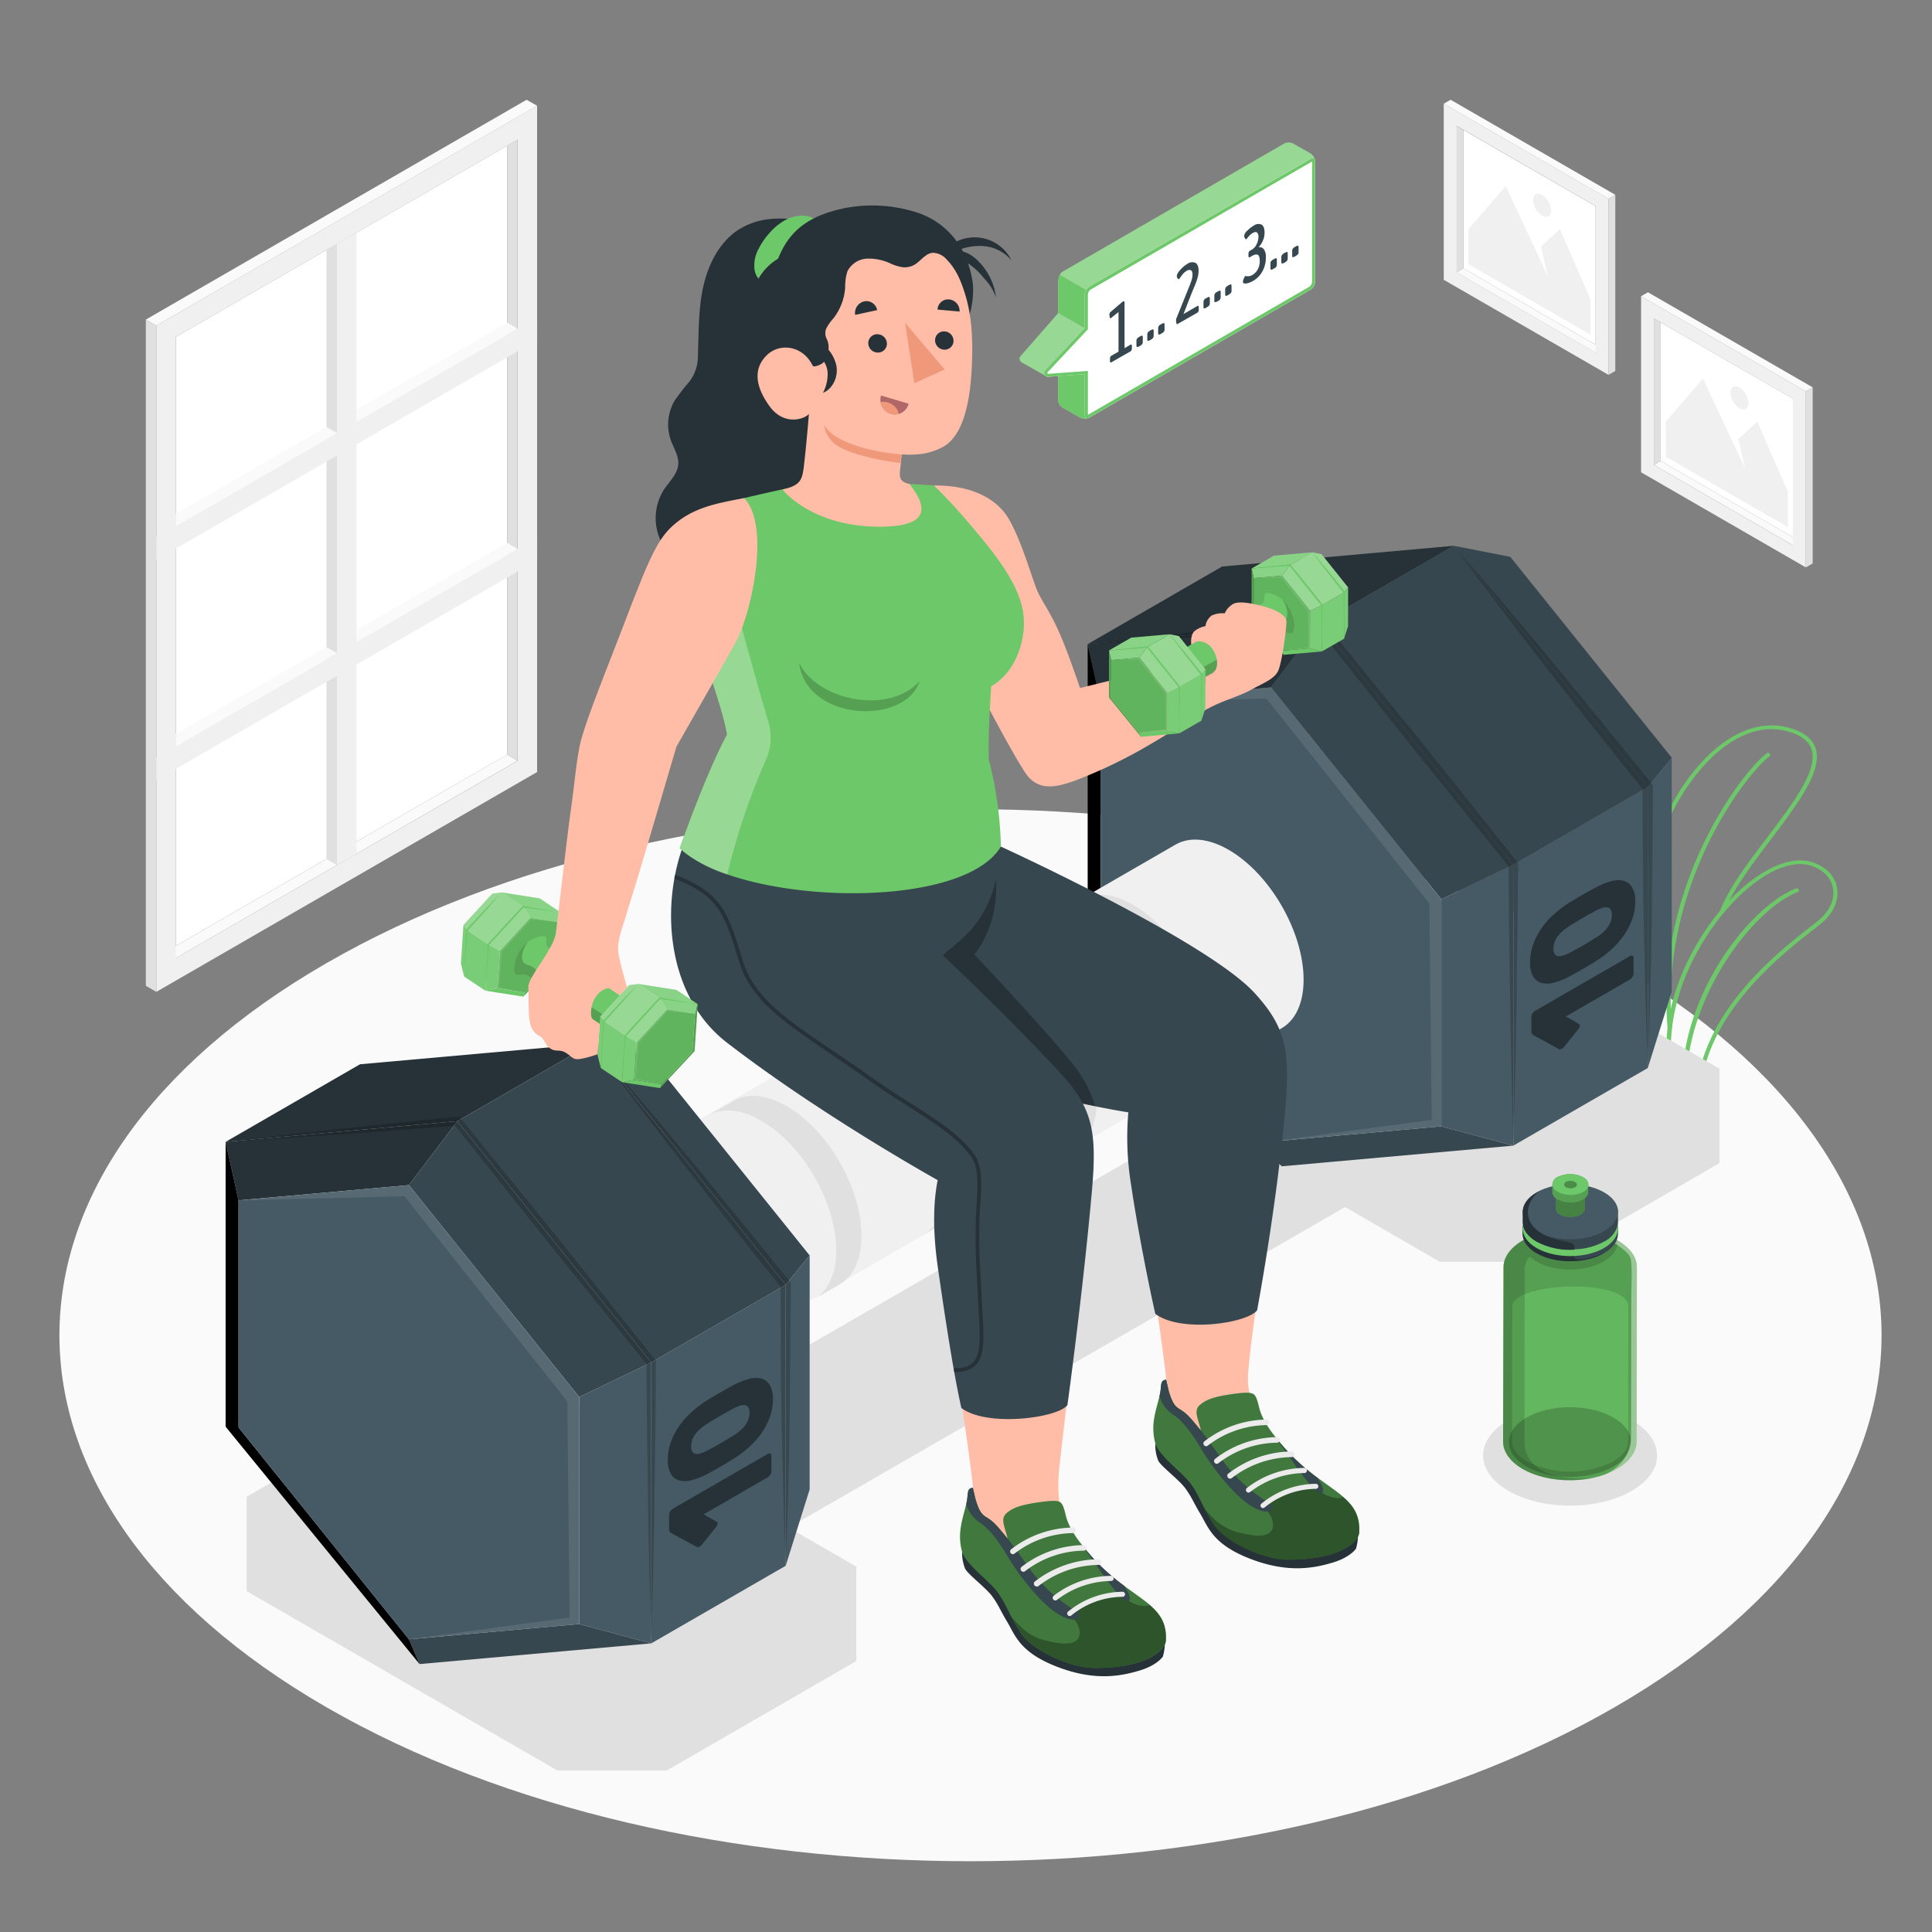 <svg xmlns="http://www.w3.org/2000/svg" viewBox="0 0 500 500"><rect x="0" y="0" width="500" height="500" fill="#808080" stroke="none"/><g id="freepik--Floor--inject-17"><path id="freepik--floor--inject-17" d="M84.44,249.29c-92.08,53.16-92.08,139.35,0,192.52s241.37,53.16,333.45,0,92.07-139.36,0-192.52S176.51,196.13,84.44,249.29Z" style="fill:#fafafa"></path></g><g id="freepik--Window--inject-17"><g id="freepik--window--inject-17"><g id="freepik--window--inject-17"><g id="freepik--Frame--inject-17"><polygon points="42.83 246.34 45.51 247.94 133.95 196.88 131.27 195.28 42.83 246.34" style="fill:#fafafa"></polygon><polygon points="131.27 195.28 45.51 244.78 45.51 87.19 131.27 37.7 131.27 195.28" style="fill:#fff"></polygon><path d="M139,27.37,40.46,84.27V256.69L139,199.8ZM134,196.88,45.51,247.94V87.19L134,36.13Z" style="fill:#f0f0f0"></path><polygon points="133.95 196.88 131.27 195.28 131.27 37.7 133.95 36.13 133.95 196.88" style="fill:#e0e0e0"></polygon><polygon points="45.51 190.01 45.51 193.16 133.95 142.1 131.27 140.5 45.51 190.01" style="fill:#fafafa"></polygon><polygon points="45.51 133 45.51 136.15 133.95 85.09 131.27 83.49 45.51 133" style="fill:#fafafa"></polygon><polygon points="139.01 27.37 136.28 25.82 37.74 82.71 40.46 84.27 139.01 27.37" style="fill:#fafafa"></polygon><polygon points="37.74 82.71 40.46 84.27 40.46 256.69 37.74 255.13 37.74 82.71" style="fill:#e0e0e0"></polygon><polygon points="84.49 64.69 87.21 63.11 87.21 223.87 84.49 222.31 84.49 64.69" style="fill:#e0e0e0"></polygon></g><polygon points="92.27 60.21 87.21 63.11 87.21 223.87 92.27 220.94 92.27 60.21" style="fill:#f0f0f0"></polygon><polygon points="139.01 82.17 139.01 88 40.46 144.9 40.46 139.06 139.01 82.17" style="fill:#f0f0f0"></polygon><polygon points="139.01 139.17 139.01 145 40.46 201.9 40.46 196.07 139.01 139.17" style="fill:#f0f0f0"></polygon><polygon points="87.21 112.07 84.49 110.5 45.51 133 45.51 136.15 87.21 112.07" style="fill:#fafafa"></polygon><polygon points="87.21 169.05 84.49 167.48 45.51 189.98 45.51 193.13 87.21 169.05" style="fill:#fafafa"></polygon></g></g></g><g id="freepik--Pictures--inject-17"><g id="freepik--Picture--inject-17"><g id="freepik--frame--inject-17"><polygon points="414.7 90.24 412.95 91.28 376.95 70.5 378.7 69.45 414.7 90.24" style="fill:#fafafa"></polygon><polygon points="378.7 69.45 412.95 89.22 412.95 53.36 378.7 33.6 378.7 69.45" style="fill:#fff"></polygon><path d="M373.64,72.41,416.26,97V51.44l-42.62-24.6ZM377,32.57l36,20.79V91.28L377,70.5Z" style="fill:#f0f0f0"></path><polygon points="376.95 70.5 378.7 69.45 378.7 33.6 376.95 32.57 376.95 70.5" style="fill:#e0e0e0"></polygon><polygon points="373.64 26.84 375.42 25.82 418.04 50.42 416.26 51.45 373.64 26.84" style="fill:#fafafa"></polygon><polygon points="418.04 50.42 416.26 51.45 416.26 97.02 418.04 96 418.04 50.42" style="fill:#e0e0e0"></polygon></g><g id="freepik--Land--inject-17"><polygon points="380.04 68.38 411.61 86.61 411.61 77.49 403.72 59.27 398.8 63.82 400.57 71.46 389.67 48.15 380.04 59.27 380.04 68.38" style="fill:#f0f0f0"></polygon><path d="M399.1,50.46a5.17,5.17,0,0,1,2.33,4c0,1.49-1,2.09-2.33,1.35a5.18,5.18,0,0,1-2.34-4C396.76,50.32,397.81,49.72,399.1,50.46Z" style="fill:#f0f0f0"></path></g></g><g id="freepik--picture--inject-17"><g id="freepik--frame--inject-17"><polygon points="465.78 140.06 464.03 141.11 428.02 120.32 429.78 119.28 465.78 140.06" style="fill:#fafafa"></polygon><polygon points="429.78 119.28 464.03 139.05 464.02 103.18 429.78 83.43 429.78 119.28" style="fill:#fff"></polygon><path d="M424.71,122.23l42.63,24.61V101.27L424.71,76.66ZM428,82.4l36,20.78v37.93l-36-20.79Z" style="fill:#f0f0f0"></path><polygon points="428.02 120.32 429.78 119.28 429.78 83.43 428.02 82.4 428.02 120.32" style="fill:#e0e0e0"></polygon><polygon points="424.71 76.66 426.49 75.64 469.12 100.25 467.34 101.27 424.71 76.66" style="fill:#fafafa"></polygon><polygon points="469.12 100.25 467.34 101.27 467.34 146.84 469.12 145.82 469.12 100.25" style="fill:#e0e0e0"></polygon></g><g id="freepik--land--inject-17"><polygon points="431.12 118.21 462.69 136.43 462.69 127.32 454.79 109.09 449.88 113.65 451.65 121.29 440.74 97.97 431.12 109.09 431.12 118.21" style="fill:#f0f0f0"></polygon><path d="M450.17,100.29a5.16,5.16,0,0,1,2.34,4c0,1.49-1.05,2.1-2.34,1.35a5.14,5.14,0,0,1-2.33-4C447.84,100.15,448.88,99.54,450.17,100.29Z" style="fill:#f0f0f0"></path></g></g></g><g id="freepik--Plant--inject-17"><g id="freepik--Plants--inject-17"><path d="M439.61,282.71a.55.55,0,0,1-.22,0L433,281.19a.54.54,0,0,1-.38-.32c-.06-.15-5.58-15.39,6.2-36,8.4-14.74,21.56-24.32,29.94-21.8,3.43,1,5.81,3.26,6.54,6.12.8,3.18-.47,6.66-3.42,9.31-.65.59-1.68,1.39-3,2.41-8,6.29-26.83,21-28.86,41.39a.51.51,0,0,1-.23.36A.5.5,0,0,1,439.61,282.71Zm-6-2.42,5.44,1.28c2.37-20.46,21.13-35.16,29.18-41.47,1.28-1,2.3-1.8,2.93-2.37,2.66-2.4,3.82-5.52,3.11-8.35-.65-2.55-2.71-4.46-5.81-5.39-7.89-2.37-20.47,7-28.63,21.31C429.11,264.09,433,278.24,433.61,280.29Z" style="fill:#6CC868"></path><path d="M436,281.85h-.08a.54.54,0,0,1-.56-.5c-.47-23.78,17.4-46.69,29.42-51.41a.56.56,0,0,1,.72.27.49.49,0,0,1-.29.66c-11.88,4.66-29.19,27.91-28.75,50.47A.51.51,0,0,1,436,281.85Z" style="fill:#6CC868"></path><path d="M433.26,281.2a.49.49,0,0,1-.24,0l-4.31-1.2a.52.52,0,0,1-.36-.33c-.08-.23-7.67-23-2.08-53.56,2.85-15.59,12.72-30.8,23.46-36.16,5.16-2.58,10.24-2.9,15.08-1,2.74,1.1,4.46,2.72,5.1,4.81,1.78,5.79-4.75,14.41-11.65,23.54-4.84,6.39-9.83,13-12.11,18.82a.57.57,0,0,1-.71.3.49.49,0,0,1-.33-.64c2.33-6,7.37-12.62,12.25-19.06,6.75-8.92,13.13-17.35,11.5-22.68-.56-1.82-2-3.18-4.48-4.17-4.52-1.81-9.28-1.5-14.13.92-10.47,5.23-20.09,20.14-22.89,35.45-5.24,28.64,1.14,50.27,1.95,52.83l4,1.12a.49.49,0,0,1,.36.63A.52.52,0,0,1,433.26,281.2Z" style="fill:#6CC868"></path><path d="M432.19,266.73h0a.55.55,0,0,1-.6-.47c-3.24-36.79,19-66.25,25.62-71.3a.59.59,0,0,1,.78.06.49.49,0,0,1-.07.72c-6.5,5-28.44,34.05-25.23,70.44A.52.52,0,0,1,432.19,266.73Z" style="fill:#6CC868"></path></g></g><g id="freepik--Shadows--inject-17"><path id="freepik--Shadow--inject-17" d="M292.19,280.07l17.55,10.14-144,83L141.15,359H112.94l-49.1,28.35v24.43l80.45,46.45h28.22l49.1-28.35c0-10.86,0-13.58,0-24.44l-17.51-10.11,144-82.94,24.53,14.16,28.26,0L445,301c0-10.84,0-13.57,0-24.42l-80.46-46.45-28.26,0-44.07,25.55C292.17,266.5,292.18,269.23,292.19,280.07Z" style="fill:#e0e0e0"></path><ellipse id="freepik--shadow--inject-17" cx="406.34" cy="376.67" rx="22.51" ry="12.99" style="fill:#e0e0e0"></ellipse></g><g id="freepik--Bottle--inject-17"><g id="freepik--Water--inject-17"><g id="freepik--Jar--inject-17"><path d="M418.6,321a18.61,18.61,0,0,0-2.33-1.13,4,4,0,0,1-2.55-3.68v-4.49l-14.66,0v4.49a4,4,0,0,1-2.55,3.67,18.75,18.75,0,0,0-2.34,1.13c-3.38,1.94-5.07,4.49-5.07,7L389,373.09c0,2.55,1.68,5.11,5.05,7.06,6.75,3.91,17.68,3.92,24.44,0,3.37-1.95,5.06-4.5,5.07-7.05l.06-45.09C423.66,325.5,422,323,418.6,321Z" style="fill:#6CC868"></path><path d="M418.6,321a18.61,18.61,0,0,0-2.33-1.13,4,4,0,0,1-2.55-3.68v-4.49l-14.66,0v4.49a4,4,0,0,1-2.55,3.67,18.75,18.75,0,0,0-2.34,1.13c-3.38,1.94-5.07,4.49-5.07,7L389,373.09c0,2.55,1.68,5.11,5.05,7.06,6.75,3.91,17.68,3.92,24.44,0,3.37-1.95,5.06-4.5,5.07-7.05l.06-45.09C423.66,325.5,422,323,418.6,321Z" style="opacity:0.2"></path><path d="M421.38,338c-.24-7.06-28.38-6.3-30-.31l-.06,35.45c0,1.8,1.43,3.67,3.93,5.11a24.8,24.8,0,0,0,22.19,0c2.5-1.44,3.93-3.3,3.94-5.1Z" style="fill:#6CC868;opacity:0.6"></path><path d="M395.14,379.59c-6.17-3.54-6.16-9.25,0-12.77s16.18-3.51,22.34,0,6.16,9.26,0,12.77S401.31,383.13,395.14,379.59Z" style="opacity:0.2"></path><path d="M415.13,316.41a19.15,19.15,0,0,0-11.74-1.88v-2.85h-4.32v4.49a4,4,0,0,1-2.56,3.67,18.05,18.05,0,0,0-2.34,1.13l-.08,0c-3.32,1.94-5,4.47-5,7L389,373.09c0,2.55,1.67,5.11,5,7.06,4.85,2.81,11.87,3.59,17.94,2.38-14,.94-17.42-5-17.41-9.33l.06-44.15a4.94,4.94,0,0,1,1.29-3.83,9.18,9.18,0,0,0,1.71,1.24c4.81,2.79,12.62,2.8,17.44,0,2.59-1.49,3.79-3.48,3.6-5.43l-.29-.17A6.9,6.9,0,0,0,415.13,316.41Z" style="opacity:0.15"></path><path d="M418.6,321a18.61,18.61,0,0,0-2.33-1.13,4,4,0,0,1-2.55-3.68v-4.49h-1.6c0,6,0,4.73,0,6s2.11,2,3.49,2.76,6,3.22,6.42,5.39.15,6,.15,10.66-.05,32.06-.06,35.13-1.27,7.42-6.91,10.05a19.09,19.09,0,0,0,3.31-1.47c3.38-2,5.06-4.39,5.07-7.08l.06-45.09C423.66,325.5,422,323,418.6,321Z" style="fill:#fff;opacity:0.4"></path><path d="M418.74,318v1.28c0,1.82-1.21,3.65-3.63,5.05-4.82,2.77-12.62,2.76-17.44,0a8.42,8.42,0,0,1-2.71-2.36,4.67,4.67,0,0,1-.89-2.67v-1.33a3.37,3.37,0,0,1,.1-.83,6.62,6.62,0,0,1,3.51-4.21l.18-.09c4.84-2.68,12.52-2.63,17.27.12a6.59,6.59,0,0,1,3.51,4.21A3.55,3.55,0,0,1,418.74,318Z" style="fill:#37474f"></path><path d="M407.4,325.07v-4.54c0-1.79.45.64-2.7.63-2.73,0-5.15-6.3-6.85-8.35l-.18.09a6.62,6.62,0,0,0-3.51,4.21,3.37,3.37,0,0,0-.1.83v1.33a4.67,4.67,0,0,0,.89,2.67,8.42,8.42,0,0,0,2.71,2.36c4.82,2.79,12.62,2.8,17.44,0C411.71,325.66,407.4,326.78,407.4,325.07Z" style="fill:#263238"></path><path d="M397.67,323c-4.81-2.79-4.8-7.3,0-10.07s12.63-2.77,17.44,0,4.81,7.3,0,10.07S402.49,325.76,397.67,323Z" style="fill:#6CC868"></path><path d="M418.74,313.72v2.55a3.23,3.23,0,0,1-.1.87,6.63,6.63,0,0,1-3.52,4.19,17.14,17.14,0,0,1-7.72,2,18.34,18.34,0,0,1-9.73-2.07A8.46,8.46,0,0,1,395,319a4.66,4.66,0,0,1-.8-1.84,3.39,3.39,0,0,1-.1-.84v-2.61c0-1.83,1.2-3.65,3.61-5,.22-.12.43-.24.66-.35,4.85-2.42,12.19-2.29,16.79.37C417.55,310.06,418.76,311.89,418.74,313.72Z" style="fill:#37474f"></path><path d="M397.68,318.64c-4.81-2.79-4.81-7.29,0-10.07s12.63-2.76,17.44,0,4.8,7.29,0,10.07S402.49,321.43,397.68,318.64Z" style="fill:#455a64"></path><path d="M395,319a8.46,8.46,0,0,0,2.7,2.35,18.34,18.34,0,0,0,9.73,2.07h0c0-.9.54-1.58-2.69-2.21-2.68-.52-6.64-1.64-8.49-4.57-1.69-2.7-.71-6.25,2.13-8.31-.23.11-.44.23-.66.35-2.41,1.38-3.61,3.2-3.61,5v2.61a3.39,3.39,0,0,0,.1.84A4.66,4.66,0,0,0,395,319Z" style="fill:#263238"></path></g><path d="M402.67,307.17l0,5.61a1.09,1.09,0,0,0,0,.26,2,2,0,0,0,1.07,1.29,5.21,5.21,0,0,0,2.34.63,5.5,5.5,0,0,0,3-.61,2.58,2.58,0,0,0,.83-.71,1.27,1.27,0,0,0,.24-.55.77.77,0,0,0,0-.26l0-5.63a1.87,1.87,0,0,0-1.09-1.54l-.2-.11a5.93,5.93,0,0,0-5.12.08A1.86,1.86,0,0,0,402.67,307.17Z" style="fill:#6CC868"></path><path d="M402.67,307.17l0,5.61a1.09,1.09,0,0,0,0,.26,2,2,0,0,0,1.07,1.29,5.21,5.21,0,0,0,2.34.63,5.5,5.5,0,0,0,3-.61,2.58,2.58,0,0,0,.83-.71,1.27,1.27,0,0,0,.24-.55.77.77,0,0,0,0-.26l0-5.63a1.87,1.87,0,0,0-1.09-1.54l-.2-.11a5.93,5.93,0,0,0-5.12.08A1.86,1.86,0,0,0,402.67,307.17Z" style="opacity:0.35"></path><path d="M402.67,307.15c0,1.19,1.67,2.17,3.75,2.18s3.76-.95,3.77-2.14-1.67-2.17-3.75-2.18S402.68,306,402.67,307.15Z" style="fill:#6CC868"></path><path d="M405.1,307.16c0,.43.59.77,1.33.78s1.33-.34,1.33-.76-.59-.77-1.33-.78S405.1,306.74,405.1,307.16Z" style="fill:#6CC868;opacity:0.5"></path><path d="M405.1,307.16c0,.43.59.77,1.33.78s1.33-.34,1.33-.76-.59-.77-1.33-.78S405.1,306.74,405.1,307.16Z" style="opacity:0.3"></path><path d="M401.75,306.55l0,1.91a1.84,1.84,0,0,0,0,.33,2.52,2.52,0,0,0,1.33,1.6,6.61,6.61,0,0,0,2.93.8,7,7,0,0,0,3.7-.77,3.26,3.26,0,0,0,1-.88,1.82,1.82,0,0,0,.31-.7,1.12,1.12,0,0,0,0-.32l0-1.93a2.34,2.34,0,0,0-1.36-1.92l-.25-.13a7.39,7.39,0,0,0-6.38.1A2.32,2.32,0,0,0,401.75,306.55Z" style="fill:#6CC868"></path><path d="M401.75,306.55l0,1.91a1.84,1.84,0,0,0,0,.33,2.52,2.52,0,0,0,1.33,1.6,6.61,6.61,0,0,0,2.93.8,7,7,0,0,0,3.7-.77,3.26,3.26,0,0,0,1-.88,1.82,1.82,0,0,0,.31-.7,1.12,1.12,0,0,0,0-.32l0-1.93a2.34,2.34,0,0,0-1.36-1.92l-.25-.13a7.39,7.39,0,0,0-6.38.1A2.32,2.32,0,0,0,401.75,306.55Z" style="opacity:0.2"></path><path d="M401.75,306.53c0,1.49,2.08,2.7,4.67,2.72s4.69-1.18,4.7-2.67-2.09-2.7-4.67-2.72S401.76,305,401.75,306.53Z" style="fill:#6CC868"></path><path d="M404.77,306.55c0,.52.74,1,1.66,1s1.66-.42,1.67-.95-.74-1-1.66-1S404.77,306,404.77,306.55Z" style="fill:#6CC868;opacity:0.5"></path><path d="M404.77,306.55c0,.52.74,1,1.66,1s1.66-.42,1.67-.95-.74-1-1.66-1S404.77,306,404.77,306.55Z" style="opacity:0.3"></path></g></g><g id="freepik--Character--inject-17"><g id="freepik--Dumbbell--inject-17"><polygon points="331.69 301.84 328.93 295.44 373.01 291.5 391.65 296.49 331.69 301.84" style="fill:#37474f"></polygon><polygon points="373.01 232.73 373.01 291.5 391.65 296.49 391.65 223.78 373.01 232.73" style="fill:#455a64"></polygon><polygon points="328.93 177.9 341.46 161.34 391.65 223.78 373.01 232.73 328.93 177.9" style="fill:#37474f"></polygon><polygon points="284.85 181.83 281.49 166.7 341.46 161.34 328.93 177.9 284.85 181.83" style="fill:#263238"></polygon><polygon points="281.49 166.7 281.49 240.42 331.69 301.84 328.93 295.44 284.85 240.6 284.85 181.83 281.49 166.7"></polygon><polygon points="284.85 240.6 284.85 181.83 328.93 177.9 373.01 232.73 373.01 291.5 328.93 295.44 284.85 240.6" style="fill:#455a64"></polygon><polygon points="391.65 296.49 426.45 276.4 426.44 203.69 391.65 223.78 391.65 296.49" style="fill:#455a64"></polygon><polygon points="341.46 161.34 391.65 223.78 426.44 203.69 376.25 141.25 341.46 161.34" style="fill:#37474f"></polygon><polygon points="281.49 166.7 316.29 146.61 376.25 141.25 341.46 161.34 281.49 166.7" style="fill:#263238"></polygon><path d="M391.65,296.49c.27-12.12.72-24.24.82-36.36s.39-24.23.4-36.35v-.43l-.27-.34-25-31.29-25.24-31.1-.4-.49-.6.06c-20,2-39.93,4.14-59.87,6.51,19.84-1.19,39.65-2.63,59.45-4.17l24.57,30.87,24.93,30.81c0,12,.24,23.95.4,35.92S391.39,284.37,391.65,296.49Z" style="opacity:0.2"></path><polygon points="376.25 141.25 390.86 144.11 432.64 196.09 426.44 203.69 376.25 141.25" style="fill:#37474f"></polygon><polygon points="432.65 256.63 426.45 276.4 426.44 203.69 432.64 196.09 432.65 256.63" style="fill:#455a64"></polygon><g style="opacity:0.2"><path d="M426.45,276.4c.46-12.12.84-24.24,1-36.35s.21-24.24.33-36.36v-.47l-.3-.38q-12.56-15.6-25.3-31.05t-25.95-30.54q11.92,16.13,24.24,31.91t24.9,31.37l-.3-.84c.13,12.12.07,24.24.34,36.36S426,264.28,426.45,276.4Z"></path></g><polygon points="284.85 181.83 327.76 180.79 369.94 233.87 370.52 289.81 328.93 295.44 373.01 291.5 373.01 232.73 328.93 177.9 284.85 181.83" style="fill:#fff;opacity:0.1"></polygon><path d="M404.82,270.9a1.9,1.9,0,0,1-.76.59.73.73,0,0,1-.67,0l-6.24-3.43-.52-.33a.76.76,0,0,1-.31-.69v-4a1.37,1.37,0,0,1,.31-.79,2.18,2.18,0,0,1,.71-.68l24.41-14.09a.9.9,0,0,1,.71-.15.41.41,0,0,1,.3.45v4.28a1.38,1.38,0,0,1-.3.8,2.25,2.25,0,0,1-.71.67l-16.51,9.53,3.4,1.93a.48.48,0,0,1,.2.54,1.59,1.59,0,0,1-.39.81Z" style="fill:#263238"></path><path d="M396,249a13.5,13.5,0,0,1,.82-4.69,18.34,18.34,0,0,1,2.23-4.22,21.46,21.46,0,0,1,3.27-3.62,30,30,0,0,1,3.91-2.93c1.08-.66,2.22-1.35,3.4-2s2.3-1.31,3.33-1.86a19.14,19.14,0,0,1,3.91-1.59,6.46,6.46,0,0,1,3.26-.15,3.66,3.66,0,0,1,2.23,1.64,7,7,0,0,1,.84,3.74,13.57,13.57,0,0,1-.84,4.7,18,18,0,0,1-2.23,4.22,21,21,0,0,1-3.26,3.61,29.09,29.09,0,0,1-3.91,2.93c-1,.64-2.14,1.31-3.33,2s-2.32,1.32-3.4,1.9a18.53,18.53,0,0,1-3.91,1.58,6.51,6.51,0,0,1-3.27.16,3.73,3.73,0,0,1-2.23-1.64A7,7,0,0,1,396,249Zm16.77-13.18c-2.15,1.15-4.26,2.37-6.35,3.67a19.91,19.91,0,0,0-1.74,1.25,8.89,8.89,0,0,0-1.38,1.36,6,6,0,0,0-.92,1.59,4.75,4.75,0,0,0-.34,1.82,2.44,2.44,0,0,0,.34,1.45,1.25,1.25,0,0,0,.92.51,3.65,3.65,0,0,0,1.38-.21,11,11,0,0,0,1.74-.77c2.09-1.1,4.2-2.32,6.35-3.67a17,17,0,0,0,1.73-1.21,8.24,8.24,0,0,0,1.38-1.39,6.3,6.3,0,0,0,.93-1.6,4.77,4.77,0,0,0,.34-1.83,2.43,2.43,0,0,0-.34-1.44,1.32,1.32,0,0,0-.93-.53,3.34,3.34,0,0,0-1.38.21A11,11,0,0,0,412.72,235.81Z" style="fill:#263238"></path><path d="M166.93,361.23c-3.52,2-8.37,1.73-13.73-1.36-10.71-6.19-19.4-21.24-19.4-33.61,0-6.19,2.17-10.54,5.68-12.57l164.77-95.12c3.51-2,8.36-1.74,13.72,1.36,10.72,6.19,19.4,21.23,19.4,33.61,0,6.19-2.17,10.53-5.68,12.56Z" style="fill:#f0f0f0"></path><path d="M133.8,326.26c0-6.19,2.17-10.54,5.68-12.57s8.37-1.73,13.72,1.36c10.72,6.19,19.41,21.24,19.41,33.62,0,6.18-2.17,10.53-5.68,12.56s-8.37,1.73-13.73-1.36C142.49,353.68,133.8,338.63,133.8,326.26Z" style="fill:#fafafa"></path><path d="M210.75,336.17l6.54-3.77c3.47-2,5.69-6.38,5.67-12.54,0-12.38-8.67-27.44-19.4-33.6-5.32-3.1-10.22-3.37-13.69-1.36l-6.55,3.78c3.48-2,8.37-1.75,13.7,1.36,10.73,6.16,19.42,21.22,19.39,33.59C216.44,329.8,214.22,334.17,210.75,336.17Z" style="fill:#e0e0e0"></path><path d="M300.41,284.09l6.54-3.78c3.48-2,5.7-6.38,5.67-12.54,0-12.37-8.66-27.44-19.39-33.6-5.33-3.1-10.22-3.37-13.7-1.36L273,236.59c3.47-2,8.37-1.74,13.69,1.36,10.73,6.16,19.43,21.22,19.4,33.59C306.11,277.71,303.89,282.08,300.41,284.09Z" style="fill:#e0e0e0"></path><path d="M238.87,319.62l39.4-22.75c3.48-2,5.7-6.38,5.67-12.54,0-12.38-8.67-27.44-19.4-33.6-5.32-3.1-10.21-3.37-13.69-1.36l-39.4,22.75c3.48-2,8.37-1.74,13.69,1.36,10.73,6.16,19.43,21.22,19.4,33.59C244.57,313.24,242.35,317.61,238.87,319.62Z" style="fill:#e0e0e0"></path><polygon points="108.58 430.66 105.82 424.25 149.9 420.31 168.55 425.3 108.58 430.66" style="fill:#37474f"></polygon><polygon points="149.9 361.55 149.9 420.31 168.55 425.3 168.54 352.59 149.9 361.55" style="fill:#455a64"></polygon><polygon points="105.82 306.71 118.36 290.16 168.54 352.59 149.9 361.55 105.82 306.71" style="fill:#37474f"></polygon><polygon points="61.74 310.65 58.39 295.51 118.36 290.16 105.82 306.71 61.74 310.65" style="fill:#263238"></polygon><polygon points="58.39 295.51 58.39 369.23 108.58 430.66 105.82 424.25 61.74 369.42 61.74 310.65 58.39 295.51"></polygon><polygon points="61.74 369.42 61.74 310.65 105.82 306.71 149.9 361.55 149.9 420.31 105.82 424.25 61.74 369.42" style="fill:#455a64"></polygon><polygon points="168.55 425.3 203.34 405.22 203.34 332.51 168.54 352.59 168.55 425.3" style="fill:#455a64"></polygon><polygon points="118.36 290.16 168.54 352.59 203.34 332.51 153.15 270.07 118.36 290.16" style="fill:#37474f"></polygon><polygon points="58.39 295.51 93.18 275.43 153.15 270.07 118.36 290.16 58.39 295.51" style="fill:#263238"></polygon><path d="M168.55,425.3c.26-12.11.71-24.23.81-36.35s.4-24.24.4-36.36v-.42l-.27-.34-25-31.3-25.25-31.09-.39-.49-.61.06c-20,2-39.93,4.14-59.86,6.5,19.83-1.19,39.64-2.63,59.44-4.16l24.57,30.87L167.33,353c0,12,.24,24,.4,35.92C167.83,401.07,168.29,413.19,168.55,425.3Z" style="opacity:0.2"></path><polygon points="153.15 270.07 167.75 272.93 209.54 324.91 203.34 332.51 153.15 270.07" style="fill:#37474f"></polygon><polygon points="209.54 385.45 203.34 405.22 203.34 332.51 209.54 324.91 209.54 385.45" style="fill:#455a64"></polygon><g style="opacity:0.2"><path d="M203.34,405.22c.47-12.12.84-24.24,1-36.36s.21-24.24.33-36.35V332l-.3-.38q-12.55-15.6-25.3-31.06t-25.94-30.53q11.91,16.13,24.24,31.9t24.89,31.38l-.29-.84c.12,12.12.06,24.23.33,36.35S202.87,393.1,203.34,405.22Z"></path></g><polygon points="61.74 310.65 104.66 309.61 146.83 362.68 147.41 418.63 105.82 424.25 149.9 420.31 149.9 361.55 105.82 306.71 61.74 310.65" style="fill:#fff;opacity:0.1"></polygon><path d="M181.7,399.72a1.81,1.81,0,0,1-.75.59.75.75,0,0,1-.68,0L174,396.91c-.15-.08-.32-.2-.52-.33a.79.79,0,0,1-.31-.69v-4a1.45,1.45,0,0,1,.31-.79,2.21,2.21,0,0,1,.72-.68l24.4-14.09a.92.92,0,0,1,.72-.15.42.42,0,0,1,.3.45v4.29a1.42,1.42,0,0,1-.3.79,2.28,2.28,0,0,1-.72.67l-16.51,9.53,3.4,1.93a.49.49,0,0,1,.21.54,1.78,1.78,0,0,1-.4.82Z" style="fill:#263238"></path><path d="M172.83,377.81a13.28,13.28,0,0,1,.83-4.69,18.12,18.12,0,0,1,2.22-4.22,21.52,21.52,0,0,1,3.28-3.62,30.1,30.1,0,0,1,3.9-2.93c1.09-.66,2.23-1.35,3.4-2s2.3-1.31,3.33-1.86a19.14,19.14,0,0,1,3.91-1.59,6.5,6.5,0,0,1,3.27-.15,3.62,3.62,0,0,1,2.22,1.65,6.82,6.82,0,0,1,.84,3.73,13.4,13.4,0,0,1-.84,4.71A18.05,18.05,0,0,1,197,371a21.46,21.46,0,0,1-3.27,3.62,29.88,29.88,0,0,1-3.91,2.92c-1,.65-2.14,1.31-3.33,2s-2.31,1.32-3.4,1.9a18.67,18.67,0,0,1-3.9,1.58,6.55,6.55,0,0,1-3.28.16,3.64,3.64,0,0,1-2.22-1.64A6.9,6.9,0,0,1,172.83,377.81Zm16.77-13.18c-2.14,1.15-4.25,2.37-6.35,3.67a19.91,19.91,0,0,0-1.74,1.25,8.94,8.94,0,0,0-1.38,1.37,6.4,6.4,0,0,0-.92,1.58,4.75,4.75,0,0,0-.34,1.82,2.44,2.44,0,0,0,.34,1.45,1.29,1.29,0,0,0,.92.51,3.27,3.27,0,0,0,1.38-.21,10.12,10.12,0,0,0,1.74-.77c2.1-1.1,4.21-2.32,6.35-3.67a16.66,16.66,0,0,0,1.74-1.21,9.06,9.06,0,0,0,1.38-1.39,6.7,6.7,0,0,0,.92-1.59,4.86,4.86,0,0,0,.34-1.84,2.43,2.43,0,0,0-.34-1.44,1.28,1.28,0,0,0-.92-.52,3.12,3.12,0,0,0-1.38.2A11.64,11.64,0,0,0,189.6,364.63Z" style="fill:#263238"></path></g><g id="freepik--character--inject-17"><g id="freepik--character--inject-17"><g id="freepik--Bottom--inject-17"><path d="M328.46,315.61s-4.75,30.08-5.37,39a16.46,16.46,0,0,0,1.55,9.44,53.81,53.81,0,0,0,3.48,7.43c.42.76-14.6,8.07-16.54,7.48-5.07-1.57-7.11-7.4-9.11-11.73-1.53-3.32-.43-4.95-.51-8.48-.08-3.94-5.21-38.42-5.82-42.32C302.87,309.52,320.61,313.12,328.46,315.61Z" style="fill:#ffbda7"></path><path d="M299,373.62a10.66,10.66,0,0,0,.69,4.23c.46,1.43,5.38,5,7.08,7.34s1.92,3.32,3.85,6.55c2.14,3.58,3.24,7.94,13,11.7s16.48,2.37,21.15,1,6.16-3.64,6.16-3.64,1.77-5.61-1.31-7S299,373.62,299,373.62Z" style="fill:#263238"></path><path d="M324.65,361c.72.76,1.07,2.88,1.37,3.86,1,3.3,3.46,6.39,5.67,9,10.45,12.36,20.68,12.4,20.08,22.79-.31,2.9-5.88,7.09-18.56,7-6.48,0-16.13-4.74-18.91-8.9s-3.89-7.75-6.14-10.8-7.93-6.86-9.15-10.39a14.83,14.83,0,0,1-.29-6.53c.22-1.76,1.32-5.11,1.58-6.86.29-1.9,0-3,1.5-3.13l.63,2.76c1.31,4.57,2.23,4.31,3.88,5.53s3.06,3.23,4.49,4.85c-.73-3.1-1.95-5.08-.31-6.54s3.78-2.16,8-2.79S324,360.36,324.65,361Z" style="fill:#6CC868"></path><path d="M324.65,361c.72.76,1.07,2.88,1.37,3.86,1,3.3,3.46,6.39,5.67,9,10.45,12.36,20.68,12.4,20.08,22.79-.31,2.9-5.88,7.09-18.56,7-6.48,0-16.13-4.74-18.91-8.9s-3.89-7.75-6.14-10.8-7.93-6.86-9.15-10.39a14.83,14.83,0,0,1-.29-6.53c.22-1.76,1.32-5.11,1.58-6.86.29-1.9,0-3,1.5-3.13l.63,2.76c1.31,4.57,2.23,4.31,3.88,5.53s3.06,3.23,4.49,4.85c-.73-3.1-1.95-5.08-.31-6.54s3.78-2.16,8-2.79S324,360.36,324.65,361Z" style="opacity:0.4"></path><path d="M333.21,403.71c-6.48,0-16.13-4.74-18.91-8.9a46.68,46.68,0,0,1-2.49-4.29c.22.25.41.53.6.73.43.46.86.91,1.31,1.34a14.27,14.27,0,0,0,6.15,3.83c2.1.52,7.28,2,9-.07,1-1.15.61-3.07-.36-4.57-.41-.63-1.67-2.14-1.67-2.14a23.6,23.6,0,0,1,6.52-3.7,23.16,23.16,0,0,1,6.83-1.42,9.88,9.88,0,0,0,2.59,2.2,8.26,8.26,0,0,0,3.55,1,5.26,5.26,0,0,0,1.23-.28c2.77,2.39,4.44,4.92,4.19,9.28C351.46,399.58,345.89,403.77,333.21,403.71Z" style="opacity:0.3"></path><path d="M331.69,373.89a53.39,53.39,0,0,0,9.34,8.62c2.29,3.66,1.41,4.59-.35,3.42s-6.89-8.77-11.27-14.87C330.15,372.05,330.93,373,331.69,373.89Z" style="fill:#37474f"></path><path d="M303.67,366.16a8.84,8.84,0,0,1-3.6-4.81c.1-.41.18-.8.23-1.12.29-1.9,0-3,1.5-3.13l.63,2.76c1.31,4.57,2.23,4.31,3.88,5.53s3.06,3.23,4.49,4.85c4.41,5.53,5.31,8.11,9.95,12.74s8.88,6.3,8.6,7.25-2,1.95-6.32-1-9.76-10.19-12-14S306.06,367.62,303.67,366.16Z" style="fill:#37474f"></path><path d="M326.93,390.28a.58.58,0,0,0,.35-.15,21.28,21.28,0,0,1,13.28-4.82.65.65,0,1,0-.05-1.3,22.52,22.52,0,0,0-14.06,5.13.65.65,0,0,0-.08.92A.64.64,0,0,0,326.93,390.28Z" style="fill:#ebebeb"></path><path d="M323.18,386.28a.81.81,0,0,0,.35-.14,23.43,23.43,0,0,1,14.06-4.92.65.65,0,0,0,.64-.69.67.67,0,0,0-.7-.64,24.74,24.74,0,0,0-14.84,5.21.67.67,0,0,0,.49,1.18Z" style="fill:#ebebeb"></path><path d="M318.42,382.67a.67.67,0,0,0,.38-.16,25.83,25.83,0,0,1,15.5-5.41.75.75,0,0,0,.71-.77.74.74,0,0,0-.77-.7,27.32,27.32,0,0,0-16.36,5.74.73.73,0,0,0-.12,1A.75.75,0,0,0,318.42,382.67Z" style="fill:#ebebeb"></path><path d="M314.94,378.83a.7.7,0,0,0,.38-.15,25.27,25.27,0,0,1,15.2-5.31.74.74,0,0,0,.69-.75.72.72,0,0,0-.75-.69,26.75,26.75,0,0,0-16,5.63.74.74,0,0,0-.11,1A.71.71,0,0,0,314.94,378.83Z" style="fill:#ebebeb"></path><path d="M312.2,374.29a.76.76,0,0,0,.37-.16,25.36,25.36,0,0,1,15.2-5.31.72.72,0,1,0-.06-1.44,26.74,26.74,0,0,0-16,5.63.72.72,0,0,0-.11,1A.73.73,0,0,0,312.2,374.29Z" style="fill:#ebebeb"></path><path d="M259.07,219.12,220,221.63c-2.15,18.82.68,38.24,7.46,43.91,18,15.07,64.55,22.34,64.55,22.34a75.7,75.7,0,0,0,.73,18.82c1.22,8.47,3.92,23,6.25,33.31,6.55,5,23.77,2.47,26.35-.91,0,0,5-26.57,7.24-51.62,1.35-15.25.39-21.45-7.9-30.5C312.3,243.46,259.07,219.12,259.07,219.12Z" style="fill:#37474f"></path><path d="M277.34,275c-6.8-8.5-25.18-28-25.18-28s6.52-7.27,5.56-19.75l-24.08,19.48,38.61,37c4.2,1,8,1.84,11.16,2.48A31.62,31.62,0,0,0,277.34,275Z" style="fill:#263238"></path><path d="M278.44,343.55s-4,32.92-4.4,37.35a39.68,39.68,0,0,0,.56,10.73,18.69,18.69,0,0,0,2.23,5.78c.75,1.42,2.54,3.86,1.41,5.4a4.78,4.78,0,0,1-1.66,1.29c-1.32.71-2.77,1.13-4.08,1.83a14.13,14.13,0,0,1-4.93,1.27,14.82,14.82,0,0,1-6-.32c-5.07-1.57-7.12-7.4-9.11-11.73-1.53-3.32-.43-4.95-.51-8.48-.08-3.94-5.22-38.42-5.83-42.32C252.85,337.46,270.59,341.06,278.44,343.55Z" style="fill:#ffbda7"></path><path d="M249,401.56a10.85,10.85,0,0,0,.7,4.23c.46,1.43,5.37,5,7.08,7.34s1.91,3.32,3.85,6.55c2.14,3.58,3.24,7.94,13,11.7s16.48,2.37,21.15,1,6.16-3.64,6.16-3.64,1.77-5.61-1.3-7S249,401.56,249,401.56Z" style="fill:#263238"></path><path d="M274.63,389c.72.76,1.07,2.88,1.37,3.86,1,3.3,3.46,6.39,5.66,9,10.46,12.36,20.69,12.4,20.08,22.79-.3,2.9-5.87,7.09-18.55,7-6.48,0-16.14-4.74-18.91-8.9s-3.89-7.75-6.15-10.8-7.93-6.86-9.15-10.39a14.83,14.83,0,0,1-.28-6.53c.22-1.76,1.31-5.11,1.58-6.86.29-1.9,0-3,1.5-3.13l.63,2.76c1.3,4.57,2.23,4.31,3.88,5.53s3.06,3.23,4.49,4.85c-.74-3.1-1.95-5.08-.31-6.54s3.77-2.16,8-2.79S274,388.3,274.63,389Z" style="fill:#6CC868"></path><path d="M274.63,389c.72.76,1.07,2.88,1.37,3.86,1,3.3,3.46,6.39,5.66,9,10.46,12.36,20.69,12.4,20.08,22.79-.3,2.9-5.87,7.09-18.55,7-6.48,0-16.14-4.74-18.91-8.9s-3.89-7.75-6.15-10.8-7.93-6.86-9.15-10.39a14.83,14.83,0,0,1-.28-6.53c.22-1.76,1.31-5.11,1.58-6.86.29-1.9,0-3,1.5-3.13l.63,2.76c1.3,4.57,2.23,4.31,3.88,5.53s3.06,3.23,4.49,4.85c-.74-3.1-1.95-5.08-.31-6.54s3.77-2.16,8-2.79S274,388.3,274.63,389Z" style="opacity:0.4"></path><path d="M283.19,431.65c-6.48,0-16.14-4.74-18.91-8.9a44.49,44.49,0,0,1-2.49-4.29c.21.25.41.53.6.73.42.46.86.91,1.31,1.34a14.24,14.24,0,0,0,6.14,3.83c2.11.52,7.29,2,9-.07,1-1.15.61-3.07-.36-4.57-.41-.63-1.67-2.14-1.67-2.14a23.6,23.6,0,0,1,6.52-3.7,23.08,23.08,0,0,1,6.82-1.42,10.1,10.1,0,0,0,2.6,2.2,8.22,8.22,0,0,0,3.55,1,5.38,5.38,0,0,0,1.23-.28c2.77,2.39,4.44,4.92,4.18,9.28C301.44,427.52,295.87,431.71,283.19,431.65Z" style="opacity:0.3"></path><path d="M281.66,401.83a53.77,53.77,0,0,0,9.35,8.62c2.29,3.66,1.41,4.59-.35,3.42s-6.89-8.77-11.27-14.87C280.13,400,280.91,400.94,281.66,401.83Z" style="fill:#37474f"></path><path d="M253.65,394.1a8.84,8.84,0,0,1-3.6-4.81c.1-.41.18-.8.23-1.12.29-1.9,0-3,1.5-3.13l.63,2.76c1.3,4.57,2.23,4.31,3.88,5.53s3.06,3.23,4.49,4.85c4.41,5.53,5.3,8.11,9.94,12.74s8.88,6.3,8.6,7.25-2,1.95-6.31-1-9.76-10.19-12-14S256,395.56,253.65,394.1Z" style="fill:#37474f"></path><path d="M276.91,418.22a.58.58,0,0,0,.35-.15,21.26,21.26,0,0,1,13.28-4.82.65.65,0,0,0-.05-1.3,22.55,22.55,0,0,0-14.07,5.13.65.65,0,0,0,.49,1.14Z" style="fill:#ebebeb"></path><path d="M273.16,414.22a.73.73,0,0,0,.34-.14,23.45,23.45,0,0,1,14.06-4.92.64.64,0,0,0,.64-.69.66.66,0,0,0-.69-.64A24.74,24.74,0,0,0,272.67,413a.67.67,0,0,0,.49,1.18Z" style="fill:#ebebeb"></path><path d="M268.4,410.61a.61.61,0,0,0,.37-.16A25.88,25.88,0,0,1,284.28,405a.74.74,0,0,0,.7-.77.73.73,0,0,0-.76-.7,27.37,27.37,0,0,0-16.37,5.74.73.73,0,0,0,.55,1.3Z" style="fill:#ebebeb"></path><path d="M264.92,406.77a.67.67,0,0,0,.37-.15,25.32,25.32,0,0,1,15.21-5.31.73.73,0,0,0,.68-.75.71.71,0,0,0-.74-.69,26.7,26.7,0,0,0-16.05,5.63.72.72,0,0,0-.11,1A.71.71,0,0,0,264.92,406.77Z" style="fill:#ebebeb"></path><path d="M262.18,402.23a.76.76,0,0,0,.37-.16,25.36,25.36,0,0,1,15.2-5.31.72.72,0,1,0-.06-1.44,26.74,26.74,0,0,0-16,5.63.73.73,0,0,0-.12,1A.76.76,0,0,0,262.18,402.23Z" style="fill:#ebebeb"></path><path d="M282.56,308.49c1.35-15.25.39-21.45-7.9-30.5C262.28,264.47,244,247.21,244,247.21c5.51-4.87,13.78-9.53,15-28.09-.14-5.44-13.08-10-13.08-10H180.94a95.38,95.38,0,0,0-4.23,10c-5.89,16.47-3.79,39,11.44,50.73,24.33,18.77,54.52,35.57,54.52,35.57-1.13,5.65-1.3,13,0,22.29,1.23,8.47,3.8,26.4,6.13,36.67,6.54,5,24.86,2.64,27.44-.74C276.28,363.64,280.34,333.54,282.56,308.49Z" style="fill:#37474f"></path><path d="M254.08,336.3c-.1-2.12-.19-3.92-.28-5.52a158.37,158.37,0,0,1-.23-17c0-.53.07-1.19.12-1.95.27-3.83.69-9.62-1.28-12.63-3.39-5.22-10.11-9.48-17.22-14-3.18-2-6.46-4.1-9.66-6.39-3.63-2.6-7-4.85-10.17-7-12.15-8.24-20.17-13.69-23.11-23.11l-.47-1.52c-3.33-10.74-5-16.26-17.06-20.76-.06.31-.13.63-.19,1,11.44,4.32,13,9.37,16.33,20.09l.48,1.53c3,9.74,11.61,15.56,23.48,23.61,3.21,2.18,6.53,4.43,10.15,7,3.22,2.3,6.52,4.4,9.71,6.42,7,4.46,13.65,8.67,16.93,13.71,1.79,2.74,1.37,8.57,1.12,12,0,.77-.1,1.44-.12,2a160,160,0,0,0,.23,17.09c.09,1.6.18,3.4.28,5.52.06,1.17.12,2.29.18,3.37.36,6.27.61,10.8-1.55,12.9-1,1-2.63,1.46-4.94,1.44.06.32.11.64.17,1,2.49,0,4.24-.56,5.44-1.71,2.48-2.4,2.21-7.12,1.84-13.65Q254.17,338.05,254.08,336.3Z" style="fill:#263238"></path></g></g><path d="M190.61,59.79c-4.74,3.36-7.44,9-8.66,14.65S180.84,86,180.62,91.78a11.09,11.09,0,0,1-2.16,6.93,58.28,58.28,0,0,0-3.88,5,12.25,12.25,0,0,0-.93,10.33c.74,2,2,3.91,1.9,6-.15,2.66-2.4,4.63-3.84,6.86a13.85,13.85,0,0,0-1.09,12.19,17.32,17.32,0,0,0,6.27,7.88c3.09,2.2,5.53,4.2,9.35,5.28a32.72,32.72,0,0,0,15.61.52,20.47,20.47,0,0,0,10.2-5c3.58-3.52,5.13-8.66,5.58-13.66,1-10.63-2.41-21.09-5.25-31.37s-5.17-21.25-2.21-31.5c1-3.36,3.12-9.15.51-12.28-2.05-2.47-8.33-2.58-11.2-2.29A18.51,18.51,0,0,0,190.61,59.79Z" style="fill:#263238"></path><path d="M207,55.83a9.57,9.57,0,0,0-3.54,1,14.92,14.92,0,0,0-4.28,3.43,18.73,18.73,0,0,0-2.82,4.07,9,9,0,0,0-1.09,5.46c.79,4.53,5.95,4.91,9.54,3.69a13,13,0,0,0,7.44-6.31A10.76,10.76,0,0,0,213.57,62c-.08-2.86-1.88-5.63-4.8-6.09A8.33,8.33,0,0,0,207,55.83Z" style="fill:#6CC868"></path><g id="freepik--Top--inject-17"><path d="M241.76,125.65c8.54-.12,15.91,2.72,19.39,8.79s6.05,15.78,7.44,18.77,3.33,5.32,5.92,11.36c2.16,5.07,5,13.49,5,13.49l29.92-7.39,4.68,11.69s-9.76,6.4-16.4,10.25A127,127,0,0,1,278.28,202c-4.69,1.68-9,2.76-12.28-1.13s-19.84-36.16-19.84-36.16Z" style="fill:#ffbda7"></path><g id="freepik--dumbbell--inject-17"><polygon points="332.17 169.47 331.72 168.41 339 167.77 342.08 168.6 332.17 169.47" style="fill:#6CC868"></polygon><polygon points="339.03 158.06 339 167.77 342.08 168.6 342.11 156.59 339.03 158.06" style="fill:#6CC868"></polygon><polygon points="339.03 158.06 339 167.77 342.08 168.6 342.11 156.59 339.03 158.06" style="fill:#fff;opacity:0.1"></polygon><polygon points="331.76 148.98 333.84 146.25 342.11 156.59 339.03 158.06 331.76 148.98" style="fill:#6CC868"></polygon><polygon points="331.76 148.98 333.84 146.25 342.11 156.59 339.03 158.06 331.76 148.98" style="fill:#fff;opacity:0.3"></polygon><polygon points="324.48 149.62 323.93 147.12 333.84 146.25 331.76 148.98 324.48 149.62" style="fill:#6CC868"></polygon><polygon points="324.48 149.62 323.93 147.12 333.84 146.25 331.76 148.98 324.48 149.62" style="fill:#fff;opacity:0.2"></polygon><polygon points="323.93 147.12 323.9 159.3 332.17 169.47 331.72 168.41 324.45 159.33 324.48 149.62 323.93 147.12" style="fill:#6CC868"></polygon><polygon points="323.93 147.12 323.9 159.3 332.17 169.47 331.72 168.41 324.45 159.33 324.48 149.62 323.93 147.12" style="opacity:0.2"></polygon><polygon points="324.45 159.33 324.48 149.62 331.76 148.98 339.03 158.06 339 167.77 331.72 168.41 324.45 159.33" style="fill:#6CC868"></polygon><polygon points="324.45 159.33 324.48 149.62 331.76 148.98 339.03 158.06 339 167.77 331.72 168.41 324.45 159.33" style="opacity:0.1"></polygon><polygon points="342.08 168.6 347.84 165.3 347.87 153.28 342.11 156.59 342.08 168.6" style="fill:#6CC868"></polygon><polygon points="342.08 168.6 347.84 165.3 347.87 153.28 342.11 156.59 342.08 168.6" style="fill:#fff;opacity:0.1"></polygon><polygon points="333.84 146.25 342.11 156.59 347.87 153.28 339.59 142.94 333.84 146.25" style="fill:#6CC868"></polygon><polygon points="333.84 146.25 342.11 156.59 347.87 153.28 339.59 142.94 333.84 146.25" style="fill:#fff;opacity:0.3"></polygon><polygon points="323.93 147.12 329.68 143.81 339.59 142.94 333.84 146.25 323.93 147.12" style="fill:#6CC868"></polygon><polygon points="323.93 147.12 329.68 143.81 339.59 142.94 333.84 146.25 323.93 147.12" style="fill:#fff;opacity:0.2"></polygon><path d="M342.08,168.6c.05-2,.13-4,.15-6s.08-4,.08-6v-.07l0-.06-4.12-5.18L334,146.13l-.07-.08h-.1c-3.3.33-6.6.67-9.89,1.06,3.27-.19,6.55-.42,9.82-.67l4.05,5.11,4.11,5.1c0,2,0,4,0,5.94S342.05,166.6,342.08,168.6Z" style="fill:#6CC868"></path><polygon points="339.59 142.94 342.01 143.42 348.89 152.03 347.87 153.28 339.59 142.94" style="fill:#6CC868"></polygon><polygon points="339.59 142.94 342.01 143.42 348.89 152.03 347.87 153.28 339.59 142.94" style="fill:#fff;opacity:0.3"></polygon><polygon points="348.87 162.03 347.84 165.3 347.87 153.28 348.89 152.03 348.87 162.03" style="fill:#6CC868"></polygon><polygon points="348.87 162.03 347.84 165.3 347.87 153.28 348.89 152.03 348.87 162.03" style="fill:#fff;opacity:0.1"></polygon><path d="M347.84,165.3c.08-2,.15-4,.18-6s0-4,.07-6v-.08l0-.06q-2.07-2.58-4.17-5.14c-1.4-1.7-2.83-3.39-4.28-5.05,1.31,1.77,2.65,3.53,4,5.28s2.72,3.47,4.1,5.19l-.05-.14c0,2,0,4,.05,6S347.77,163.29,347.84,165.3Z" style="fill:#6CC868"></path><polygon points="324.48 149.62 331.57 149.46 338.52 158.25 338.59 167.49 331.72 168.41 339 167.77 339.03 158.06 331.76 148.98 324.48 149.62" style="fill:#fff;opacity:0.1"></polygon><path d="M304.93,179.22a2.23,2.23,0,0,1-2.27-.23,7.08,7.08,0,0,1-3.2-5.56,2.27,2.27,0,0,1,1-2.07l27.26-15.66a2.21,2.21,0,0,1,2.26.23,7.08,7.08,0,0,1,3.2,5.56,2.24,2.24,0,0,1-.94,2.07Z" style="fill:#6CC868"></path><path d="M300.41,171.36l26-15c1.25-.71.5-2.33,1.08-2.78s4,.37,5.95,3.3,1.86,6.5,1.14,6.91-1.92-.57-3.16.16l-26.5,15.22a2.23,2.23,0,0,1-2.27-.23,7.08,7.08,0,0,1-3.2-5.56A2.27,2.27,0,0,1,300.41,171.36Z" style="fill:#6CC868"></path><path d="M302.18,177.87c.7-.49,1.54-.87,2.29-1.29l5.84-3.3c5.69-3.21,11.51-6.2,17-9.69l3-2c.81-.53,1.92-.29,2.53-1.24a2.65,2.65,0,0,0,.32-1.49,6.59,6.59,0,0,0-1.34-3.69,8.29,8.29,0,0,1,1.55,1.71c2,2.93,1.86,6.5,1.14,6.91s-1.92-.57-3.16.16l-26.5,15.22a2.23,2.23,0,0,1-2.27-.23,4.92,4.92,0,0,1-.91-.7A2.13,2.13,0,0,1,302.18,177.87Z" style="opacity:0.2"></path><path d="M299.46,173.43a2.27,2.27,0,0,1,1-2.07,2.21,2.21,0,0,1,2.26.23,7.08,7.08,0,0,1,3.2,5.56,2,2,0,0,1-3.21,1.84A7.08,7.08,0,0,1,299.46,173.43Z" style="fill:#6CC868"></path><polygon points="295.26 190.68 294.81 189.62 302.09 188.98 305.17 189.81 295.26 190.68" style="fill:#6CC868"></polygon><polygon points="302.11 179.27 302.09 188.98 305.17 189.81 305.2 177.8 302.11 179.27" style="fill:#6CC868"></polygon><polygon points="302.11 179.27 302.09 188.98 305.17 189.81 305.2 177.8 302.11 179.27" style="fill:#fff;opacity:0.1"></polygon><polygon points="294.85 170.19 296.92 167.46 305.2 177.8 302.11 179.27 294.85 170.19" style="fill:#6CC868"></polygon><polygon points="294.85 170.19 296.92 167.46 305.2 177.8 302.11 179.27 294.85 170.19" style="fill:#fff;opacity:0.3"></polygon><polygon points="287.56 170.83 287.01 168.33 296.92 167.46 294.85 170.19 287.56 170.83" style="fill:#6CC868"></polygon><polygon points="287.56 170.83 287.01 168.33 296.92 167.46 294.85 170.19 287.56 170.83" style="fill:#fff;opacity:0.2"></polygon><polygon points="287.01 168.33 286.99 180.51 295.26 190.68 294.81 189.62 287.54 180.54 287.56 170.83 287.01 168.33" style="fill:#6CC868"></polygon><polygon points="287.01 168.33 286.99 180.51 295.26 190.68 294.81 189.62 287.54 180.54 287.56 170.83 287.01 168.33" style="opacity:0.2"></polygon><polygon points="287.54 180.54 287.56 170.83 294.85 170.19 302.11 179.27 302.09 188.98 294.81 189.62 287.54 180.54" style="fill:#6CC868"></polygon><polygon points="287.54 180.54 287.56 170.83 294.85 170.19 302.11 179.27 302.09 188.98 294.81 189.62 287.54 180.54" style="opacity:0.1"></polygon><polygon points="305.17 189.81 310.93 186.5 310.95 174.49 305.2 177.8 305.17 189.81" style="fill:#6CC868"></polygon><polygon points="305.17 189.81 310.93 186.5 310.95 174.49 305.2 177.8 305.17 189.81" style="fill:#fff;opacity:0.1"></polygon><polygon points="296.92 167.46 305.2 177.8 310.95 174.49 302.68 164.15 296.92 167.46" style="fill:#6CC868"></polygon><polygon points="296.92 167.46 305.2 177.8 310.95 174.49 302.68 164.15 296.92 167.46" style="fill:#fff;opacity:0.3"></polygon><polygon points="287.01 168.33 292.77 165.02 302.68 164.15 296.92 167.46 287.01 168.33" style="fill:#6CC868"></polygon><polygon points="287.01 168.33 292.77 165.02 302.68 164.15 296.92 167.46 287.01 168.33" style="fill:#fff;opacity:0.2"></polygon><path d="M305.17,189.81c.05-2,.13-4,.15-6s.07-4,.08-6v-.07l0-.06-4.12-5.18-4.16-5.15-.06-.08h-.1c-3.3.33-6.6.67-9.9,1.06,3.28-.19,6.55-.43,9.83-.67l4.05,5.11,4.11,5.1c0,2,0,4,.05,5.93S305.13,187.81,305.17,189.81Z" style="fill:#6CC868"></path><polygon points="302.68 164.15 305.09 164.63 311.98 173.24 310.95 174.49 302.68 164.15" style="fill:#6CC868"></polygon><polygon points="302.68 164.15 305.09 164.63 311.98 173.24 310.95 174.49 302.68 164.15" style="fill:#fff;opacity:0.3"></polygon><polygon points="311.96 183.24 310.93 186.5 310.95 174.49 311.98 173.24 311.96 183.24" style="fill:#6CC868"></polygon><polygon points="311.96 183.24 310.93 186.5 310.95 174.49 311.98 173.24 311.96 183.24" style="fill:#fff;opacity:0.1"></polygon><path d="M310.93,186.5c.08-2,.15-4,.18-6s0-4,.07-6v-.08l-.05-.06q-2.07-2.58-4.17-5.14c-1.41-1.7-2.83-3.39-4.28-5.06q2,2.67,4,5.28c1.35,1.74,2.72,3.48,4.1,5.2l0-.14c0,2,0,4,0,6S310.85,184.5,310.93,186.5Z" style="fill:#6CC868"></path><polygon points="287.56 170.83 294.65 170.67 301.6 179.46 301.68 188.7 294.81 189.62 302.09 188.98 302.11 179.27 294.85 170.19 287.56 170.83" style="fill:#fff;opacity:0.1"></polygon></g><path d="M313.5,167.59c1.56,1.8,2.28,5.47.21,6.64l-1.73.94,0,8,.62.22c4.06-2.17,8.32-3.26,11.17-4.87s6.09-2.73,7.06-5,2.15-11,2.09-12.69-2.88-3.28-7.67-4.34-6-.5-7,.47a4.61,4.61,0,0,0-1.28,1.77,6.73,6.73,0,0,0-3.39.57,4.13,4.13,0,0,0-1.61,2.74,6.49,6.49,0,0,0-2.74,1.23c-1.28,1-.93,3.57-.93,3.57l1.26-.73c.75-.41,2.71,0,3.91,1.4l0,.05Z" style="fill:#ffbda7"></path><g id="freepik--Chest--inject-17"><path d="M231.63,125s-18.1-.76-29.25,1.67c-6.35,1.38-12.49,2.88-12.49,2.88-2.6,3.24-14,16.36-13,23.38.93,6,10.22,29.55,11.22,37.21-5.61,10.37-12.22,29.39-12.22,29.39,15.47,14.58,72.95,16.58,83.14-.44a99.13,99.13,0,0,0-3.15-22.62c-.13-8,.41-14.5.63-18.88,0,0,6.92-3.22,8.31-13.8.88-6.65-1.55-13.17-10.12-23.68s-13.05-14.49-13.05-14.49Z" style="fill:#6CC868"></path><path d="M238,176.26c-7.81,8.82-26.44,5.14-31.19-4.73C208.62,186.68,234.27,187.87,238,176.26Z" style="opacity:0.2"></path><path d="M188.21,226.3a175.56,175.56,0,0,1,9.94-29.49,14.35,14.35,0,0,0,.72-9.95c-5.79-19.57-9.49-34.46-9.49-34.46l-12.47.32h0c.71,5.61,10.23,29.69,11.25,37.45-5.61,10.37-12.22,29.39-12.22,29.39A33.94,33.94,0,0,0,188.21,226.3Z" style="fill:#fff;opacity:0.3"></path></g><g id="freepik--Head--inject-17"><path d="M224.82,111.91a63.41,63.41,0,0,0,13.11-8.11c2.27-1.87,2.92-4.71,3.64-7.43a20.59,20.59,0,0,1,3.81-7.82c1.92-2.38,4.06-3.06,5.2-6a22.94,22.94,0,0,0,1.22-8.93A26.39,26.39,0,0,0,249.65,66a20.44,20.44,0,0,0-11.57-10.74,37.59,37.59,0,0,0-19.25-1.44c-10.31,2.09-14.82,6.52-17.45,13.12-9.29,5.54-7.81,18.37-7.07,21.21a44,44,0,0,0,8.76,16.46c3.16,3.51,5.7,6.39,7.26,10.9.5,1.46-.14,2.22,1.77,2.15s4.08-1.61,5.76-2.41C220.18,114.12,222.5,113,224.82,111.91Z" style="fill:#263238"></path><path d="M247.11,62.73a10.64,10.64,0,0,1,14.68,4.69A10.39,10.39,0,0,0,255,63.74a14.09,14.09,0,0,0-7.66,1.31c1.92-.36,3.83.73,5.28,2A16.06,16.06,0,0,1,257.78,77a13.31,13.31,0,0,0-3.15-5,16.33,16.33,0,0,0-4.39-4c-.84-.45-1.76-.75-2.56-1.26a3.15,3.15,0,0,1-1.6-2.25" style="fill:#263238"></path><path d="M208,121c.67-5.48,1.35-13.91,1.35-13.91-1,1.35-6.39,3.26-10.17-1.93-4.35-6-3.72-10.28-.77-13.2,3.38-3.33,9.35-2.55,11.89,2.64.32.65,2.32-.37,2.63-.63A4.92,4.92,0,0,0,214.33,91a5.12,5.12,0,0,0-.36-3.26,3.21,3.21,0,0,1-.16-2.66,11.58,11.58,0,0,1,1.86-2.66,14.72,14.72,0,0,0,3.06-7.92,13.3,13.3,0,0,1,.58-4.28,6,6,0,0,1,5-3.28,13.13,13.13,0,0,1,6.08,1.22,12,12,0,0,0,3.22,1,5.2,5.2,0,0,0,3.2-.73c1.58-1,2.72-2.85,4.57-3A4.76,4.76,0,0,1,245,67.18c2.6,2.59,3.93,6.09,4.94,9.54,1.63,5.52,1.81,11.42,1.61,17.13-.48,13.68-3.6,20-8,22.06-2.64,1.23-5.12,2-10.19,1.69,0,0-.18,1.71-.44,4.24-.19,1.85.1,2.92,2.45,3.41,2.25,3,7.82,10.35-5.46,11-17.13.85-25.74-7.46-27.38-9.56C207,125.63,207.55,124.39,208,121Z" style="fill:#ffbda7"></path><path d="M216.46,94.67c.5,2.76-.85,5.93-3.47,7a10.71,10.71,0,0,0,1.21-4.88,5.86,5.86,0,0,0-2.06-4.45c-.53-.41-1.14-.7-1.66-1.11a2.4,2.4,0,0,1-1-1.65c-.17-3.1,3.23-.75,4.12.1A9.35,9.35,0,0,1,216.46,94.67Z" style="fill:#263238"></path><path d="M228,102.35l7.15,2.13a3.67,3.67,0,0,1-4.58,2.64A3.9,3.9,0,0,1,228,102.35Z" style="fill:#b16668"></path><path d="M228.47,104a4.1,4.1,0,0,1,4.16,3.12,3.55,3.55,0,0,1-2.07,0,3.84,3.84,0,0,1-2.64-3.06A4.85,4.85,0,0,1,228.47,104Z" style="fill:#f0997a"></path><path d="M248.34,80.63l-5.71-.51a2.75,2.75,0,0,1,3-2.63A3,3,0,0,1,248.34,80.63Z" style="fill:#263238"></path><path d="M221.32,81.49,227,80.26A2.8,2.8,0,0,0,223.64,78,3.06,3.06,0,0,0,221.32,81.49Z" style="fill:#263238"></path><path d="M242,87.92a2.46,2.46,0,0,0,2.25,2.57,2.3,2.3,0,0,0,2.52-2.16,2.45,2.45,0,0,0-2.25-2.56A2.29,2.29,0,0,0,242,87.92Z" style="fill:#263238"></path><path d="M224.71,88.67A2.45,2.45,0,0,0,227,91.23a2.3,2.3,0,0,0,2.53-2.15,2.48,2.48,0,0,0-2.25-2.57A2.32,2.32,0,0,0,224.71,88.67Z" style="fill:#263238"></path><polygon points="244.49 95.62 236.63 99.18 234.24 83.55 244.49 95.62" style="fill:#f0997a"></polygon><path d="M233.28,117.6c-9.11-.75-17.86-3.56-20-7.66a7.59,7.59,0,0,0,3.95,5.73c5.23,2.94,15.8,4.17,15.8,4.17Z" style="fill:#f0997a"></path></g><g id="freepik--dumbbell--inject-17"><polygon points="135.44 257.93 135.96 256.9 128.74 255.77 125.61 256.39 135.44 257.93" style="fill:#6CC868"></polygon><polygon points="129.38 246.08 128.74 255.77 125.61 256.39 126.41 244.4 129.38 246.08" style="fill:#6CC868"></polygon><polygon points="129.38 246.08 128.74 255.77 125.61 256.39 126.41 244.4 129.38 246.08" style="fill:#fff;opacity:0.1"></polygon><polygon points="137.25 237.52 135.37 234.66 126.41 244.4 129.38 246.08 137.25 237.52" style="fill:#6CC868"></polygon><polygon points="137.25 237.52 135.37 234.66 126.41 244.4 129.38 246.08 137.25 237.52" style="fill:#fff;opacity:0.3"></polygon><polygon points="144.47 238.65 145.19 236.19 135.37 234.66 137.25 237.52 144.47 238.65" style="fill:#6CC868"></polygon><polygon points="144.47 238.65 145.19 236.19 135.37 234.66 137.25 237.52 144.47 238.65" style="fill:#fff;opacity:0.2"></polygon><polygon points="145.19 236.19 144.39 248.35 135.44 257.93 135.96 256.9 143.83 248.34 144.47 238.65 145.19 236.19" style="fill:#6CC868"></polygon><polygon points="145.19 236.19 144.39 248.35 135.44 257.93 135.96 256.9 143.83 248.34 144.47 238.65 145.19 236.19" style="opacity:0.2"></polygon><polygon points="143.83 248.34 144.47 238.65 137.25 237.52 129.38 246.08 128.74 255.77 135.96 256.9 143.83 248.34" style="fill:#6CC868"></polygon><polygon points="143.83 248.34 144.47 238.65 137.25 237.52 129.38 246.08 128.74 255.77 135.96 256.9 143.83 248.34" style="opacity:0.1"></polygon><polygon points="125.61 256.39 120.09 252.7 120.89 240.71 126.41 244.4 125.61 256.39" style="fill:#6CC868"></polygon><polygon points="125.61 256.39 120.09 252.7 120.89 240.71 126.41 244.4 125.61 256.39" style="fill:#fff;opacity:0.1"></polygon><polygon points="135.37 234.66 126.41 244.4 120.89 240.71 129.85 230.96 135.37 234.66" style="fill:#6CC868"></polygon><polygon points="135.37 234.66 126.41 244.4 120.89 240.71 129.85 230.96 135.37 234.66" style="fill:#fff;opacity:0.3"></polygon><polygon points="145.19 236.19 139.68 232.5 129.85 230.96 135.37 234.66 145.19 236.19" style="fill:#6CC868"></polygon><polygon points="145.19 236.19 139.68 232.5 129.85 230.96 135.37 234.66 145.19 236.19" style="fill:#fff;opacity:0.2"></polygon><path d="M126.14,250.4c.16-2,.33-3.94.46-5.91l4.45-4.81,4.39-4.82q4.88.7,9.75,1.34c-3.26-.61-6.52-1.18-9.79-1.73l-.1,0-.07.08-4.51,4.85-4.46,4.88-.05.06v.07c-.13,2-.22,4-.33,6s-.17,4-.26,6C125.78,254.39,126,252.4,126.14,250.4Z" style="fill:#6CC868"></path><polygon points="129.85 230.96 127.41 231.27 119.95 239.39 120.89 240.71 129.85 230.96" style="fill:#6CC868"></polygon><polygon points="129.85 230.96 127.41 231.27 119.95 239.39 120.89 240.71 129.85 230.96" style="fill:#fff;opacity:0.3"></polygon><polygon points="119.29 249.37 120.09 252.7 120.89 240.71 119.95 239.39 119.29 249.37" style="fill:#6CC868"></polygon><polygon points="119.29 249.37 120.09 252.7 120.89 240.71 119.95 239.39 119.29 249.37" style="fill:#fff;opacity:0.1"></polygon><path d="M120.09,252.7c.06-2,.13-4,.23-6s.23-4,.35-6v-.08l0-.05c1.5-1.63,3-3.24,4.52-4.85s3-3.18,4.61-4.75c-1.43,1.69-2.88,3.35-4.35,5s-3,3.27-4.45,4.9l.06-.14c-.15,2-.27,4-.45,6S120.3,250.7,120.09,252.7Z" style="fill:#6CC868"></path><polygon points="144.47 238.65 137.41 238.01 129.88 246.3 129.17 255.52 135.96 256.9 128.74 255.77 129.38 246.08 137.25 237.52 144.47 238.65" style="fill:#fff;opacity:0.1"></polygon><path d="M162,269.53a2.27,2.27,0,0,0,2.28-.08,7.09,7.09,0,0,0,3.57-5.33A2.23,2.23,0,0,0,167,262L140.88,244.5a2.27,2.27,0,0,0-2.28.07A7.08,7.08,0,0,0,135,249.9a2.26,2.26,0,0,0,.8,2.14Z" style="fill:#6CC868"></path><path d="M167,262,142.07,245.3c-1.19-.8-.34-2.36-.89-2.85s-4,.09-6.16,2.88-2.3,6.36-1.61,6.82,2-.44,3.14.37l25.4,17a2.27,2.27,0,0,0,2.28-.08,7.09,7.09,0,0,0,3.57-5.33A2.23,2.23,0,0,0,167,262Z" style="fill:#6CC868"></path><path d="M164.78,268.37a25.15,25.15,0,0,0-2.19-1.45L157,263.23c-5.45-3.59-11-7-16.32-10.83-.78-.57-1.56-1.16-2.9-2.16-.78-.58-1.9-.42-2.45-1.41a2.58,2.58,0,0,1-.21-1.51,6.55,6.55,0,0,1,1.58-3.58,8.25,8.25,0,0,0-1.66,1.59c-2.17,2.79-2.3,6.36-1.61,6.82s2-.44,3.14.37l25.4,17a2.27,2.27,0,0,0,2.28-.08,5.11,5.11,0,0,0,1-.63A2,2,0,0,0,164.78,268.37Z" style="opacity:0.2"></path><path d="M167.8,264.12A2.23,2.23,0,0,0,167,262a2.27,2.27,0,0,0-2.28.07,7.13,7.13,0,0,0-3.57,5.33,2.31,2.31,0,0,0,.8,2.14,2.27,2.27,0,0,0,2.28-.08A7.09,7.09,0,0,0,167.8,264.12Z" style="fill:#6CC868"></path><polygon points="170.81 281.61 171.34 280.59 164.11 279.46 160.99 280.07 170.81 281.61" style="fill:#6CC868"></polygon><polygon points="164.76 269.76 164.11 279.46 160.99 280.07 161.78 268.08 164.76 269.76" style="fill:#6CC868"></polygon><polygon points="164.76 269.76 164.11 279.46 160.99 280.07 161.78 268.08 164.76 269.76" style="fill:#fff;opacity:0.1"></polygon><polygon points="172.63 261.21 170.74 258.34 161.78 268.08 164.76 269.76 172.63 261.21" style="fill:#6CC868"></polygon><polygon points="172.63 261.21 170.74 258.34 161.78 268.08 164.76 269.76 172.63 261.21" style="fill:#fff;opacity:0.3"></polygon><polygon points="179.85 262.34 180.57 259.88 170.74 258.34 172.63 261.21 179.85 262.34" style="fill:#6CC868"></polygon><polygon points="179.85 262.34 180.57 259.88 170.74 258.34 172.63 261.21 179.85 262.34" style="fill:#fff;opacity:0.2"></polygon><polygon points="180.57 259.88 179.76 272.04 170.81 281.61 171.34 280.59 179.21 272.03 179.85 262.34 180.57 259.88" style="fill:#6CC868"></polygon><polygon points="180.57 259.88 179.76 272.04 170.81 281.61 171.34 280.59 179.21 272.03 179.85 262.34 180.57 259.88" style="opacity:0.2"></polygon><polygon points="179.21 272.03 179.85 262.34 172.63 261.21 164.76 269.76 164.11 279.46 171.34 280.59 179.21 272.03" style="fill:#6CC868"></polygon><polygon points="179.21 272.03 179.85 262.34 172.63 261.21 164.76 269.76 164.11 279.46 171.34 280.59 179.21 272.03" style="opacity:0.1"></polygon><polygon points="160.99 280.07 155.47 276.38 156.26 264.39 161.78 268.08 160.99 280.07" style="fill:#6CC868"></polygon><polygon points="160.99 280.07 155.47 276.38 156.26 264.39 161.78 268.08 160.99 280.07" style="fill:#fff;opacity:0.1"></polygon><polygon points="170.74 258.34 161.78 268.08 156.26 264.39 165.22 254.65 170.74 258.34" style="fill:#6CC868"></polygon><polygon points="170.74 258.34 161.78 268.08 156.26 264.39 165.22 254.65 170.74 258.34" style="fill:#fff;opacity:0.3"></polygon><polygon points="180.57 259.88 175.05 256.19 165.22 254.65 170.74 258.34 180.57 259.88" style="fill:#6CC868"></polygon><polygon points="180.57 259.88 175.05 256.19 165.22 254.65 170.74 258.34 180.57 259.88" style="fill:#fff;opacity:0.2"></polygon><path d="M161.52,274.09c.16-2,.32-3.95.46-5.92l4.45-4.81,4.38-4.82c3.25.47,6.5.93,9.76,1.34-3.26-.61-6.53-1.18-9.8-1.73h-.1l-.07.07-4.5,4.85L161.63,268l0,.05v.07c-.13,2-.23,4-.33,6s-.18,4-.27,6C161.16,278.08,161.37,276.09,161.52,274.09Z" style="fill:#6CC868"></path><polygon points="165.22 254.65 162.79 254.96 155.33 263.07 156.26 264.39 165.22 254.65" style="fill:#6CC868"></polygon><polygon points="165.22 254.65 162.79 254.96 155.33 263.07 156.26 264.39 165.22 254.65" style="fill:#fff;opacity:0.3"></polygon><polygon points="154.66 273.05 155.47 276.38 156.26 264.39 155.33 263.07 154.66 273.05" style="fill:#6CC868"></polygon><polygon points="154.66 273.05 155.47 276.38 156.26 264.39 155.33 263.07 154.66 273.05" style="fill:#fff;opacity:0.1"></polygon><path d="M155.47,276.38c.05-2,.12-4,.23-6s.23-4,.34-6v-.08l0-.06c1.49-1.62,3-3.24,4.51-4.84s3.06-3.19,4.62-4.75q-2.14,2.52-4.35,5c-1.48,1.64-3,3.28-4.45,4.9l.06-.13c-.16,2-.28,4-.46,6S155.68,274.39,155.47,276.38Z" style="fill:#6CC868"></path><polygon points="179.85 262.34 172.79 261.7 165.25 269.99 164.54 279.2 171.34 280.59 164.11 279.46 164.76 269.76 172.63 261.21 179.85 262.34" style="fill:#fff;opacity:0.1"></polygon></g><g id="freepik--Arm--inject-17"><path d="M143.88,241.33c.71-5.66,2.91-25.07,3.77-31.09,1.12-7.9,1.39-12.33,2.39-17.24,1.13-5.49,6.7-19.1,11.71-32.16,6.47-16.87,8.53-21.54,12.85-25.2,4.93-4.18,10.37-5.34,18-6.72,7,7.34,1.6,30.44-2.15,37.2-4.23,7.63-15.39,27.11-15.39,27.11s-4.5,15.29-8.22,27.88c-2.13,7.23-4.44,14.48-4.44,14.48-.88,3.51-3.08,8-2.25,11.78s2.12,8.14,2.12,8.14l-1.9,2.07-2.67-1.81s-1.89-.23-3.66,2.43c-1.17,1.75-1.43,5.07-.6,5.63L155.2,265l-.52,7.82a27.43,27.43,0,0,1-4.26,1.19c-2.15.39-2.19-.39-3.89-1.49s-2.68-.19-4.11-1.17-1.67-2.66-2.62-3.13a4.51,4.51,0,0,1-2.54-3.14c-.58-2-.43-7-.52-9.63S143.32,245.72,143.88,241.33Z" style="fill:#ffbda7"></path></g></g></g></g><g id="freepik--speech-bubble--inject-17"><g id="freepik--speech-bubble--inject-17"><g id="freepik--speech-bubble--inject-17"><path d="M332.35,37.15,275,70.31c-.63.36-1.15,1.25-1.15,3V103.5a2.47,2.47,0,0,0,1.16,2l4.55,2.59a2.55,2.55,0,0,0,2.3,0l57.32-33.15a2.52,2.52,0,0,0,1.14-2V41.71a2.5,2.5,0,0,0-1.15-2l-4.56-2.59A2.58,2.58,0,0,0,332.35,37.15Z" style="fill:#6CC868"></path><path d="M332.35,37.15,275,70.31c-.63.36-1.15,1.25-1.15,3V103.5a2.47,2.47,0,0,0,1.16,2l4.55,2.59a2.55,2.55,0,0,0,2.3,0l57.32-33.15a2.52,2.52,0,0,0,1.14-2V41.71a2.5,2.5,0,0,0-1.15-2l-4.56-2.59A2.58,2.58,0,0,0,332.35,37.15Z" style="fill:#fff;opacity:0.3"></path><path d="M281.9,108.06a2.62,2.62,0,0,1-2.3,0l-4.55-2.6a2.41,2.41,0,0,1-1.16-2V73.28a4.24,4.24,0,0,1,.41-2.14l6.79,3.92a2.15,2.15,0,0,0-.34,1.12V107.4C280.75,108.09,281.23,108.45,281.9,108.06Z" style="fill:#6CC868"></path><path d="M270.75,97.38c-.71-.43-6.2-3.52-6.37-3.62a1.08,1.08,0,0,1-.23-1.64L273.89,81l6.86,3.93L270.56,95.77A1.08,1.08,0,0,0,270.75,97.38Z" style="fill:#6CC868"></path><path d="M270.75,97.38c-.71-.43-6.2-3.52-6.37-3.62a1.08,1.08,0,0,1-.23-1.64L273.89,81l6.86,3.93L270.56,95.77A1.08,1.08,0,0,0,270.75,97.38Z" style="fill:#fff;opacity:0.3"></path><path d="M339.22,41.05,281.9,74.2a2.53,2.53,0,0,0-1.15,2v8.7L270.56,95.77a1,1,0,0,0,.65,1.75l9.54-.69h0V107.4c0,.73.52,1,1.15.66l57.32-33.15a2.52,2.52,0,0,0,1.14-2V41.71C340.36,41,339.85,40.68,339.22,41.05Z" style="fill:#fff"></path><path d="M339.57,41.75V72.93a1.78,1.78,0,0,1-.75,1.3l-57.28,33.13V96l-.84.06-9.46.69a.26.26,0,0,1-.19-.16s0-.12.08-.26l10.2-10.89.21-.22v-9a1.79,1.79,0,0,1,.76-1.3l57.27-33.13m.16-.86a1,1,0,0,0-.51.16L281.9,74.2a2.53,2.53,0,0,0-1.15,2v8.7L270.56,95.77a1,1,0,0,0,.65,1.75l9.54-.69h0V107.4c0,.52.26.82.64.82a1,1,0,0,0,.51-.16l57.32-33.15a2.52,2.52,0,0,0,1.14-2V41.71c0-.52-.26-.82-.63-.82Z" style="fill:#6CC868"></path></g><path d="M287.34,93.74a1,1,0,0,1-.08-.5V93a1.84,1.84,0,0,1,.08-.6.64.64,0,0,1,.26-.32L289.47,91V80.76l-2,1.59c-.11.06-.2,0-.26-.24a2.91,2.91,0,0,1-.09-.75.82.82,0,0,1,.29-.62l3.12-2.67a.47.47,0,0,1,.34-.07.2.2,0,0,1,.16.22V90.1l1.56-.9c.12-.07.21-.06.26,0a1,1,0,0,1,.08.5V90a1.67,1.67,0,0,1-.08.6.59.59,0,0,1-.26.32l-5,2.86C287.48,93.83,287.4,93.83,287.34,93.74Z" style="fill:#37474f"></path><path d="M294.11,89.55V88.09q0-.5.66-.87l.33-.19c.43-.26.65-.22.65.11V88.6c0,.33-.22.62-.65.88l-.33.19Q294.11,90,294.11,89.55Z" style="fill:#37474f"></path><path d="M296.92,87.93V86.47c0-.33.22-.62.66-.88l.33-.19q.66-.37.66.12V87q0,.49-.66.87l-.33.19C297.14,88.3,296.92,88.26,296.92,87.93Z" style="fill:#37474f"></path><path d="M299.73,86.3V84.85a1.07,1.07,0,0,1,.66-.88l.33-.19q.66-.37.66.12v1.45c0,.34-.22.63-.66.88l-.33.19C300,86.67,299.73,86.64,299.73,86.3Z" style="fill:#37474f"></path><path d="M304.46,83.65a2.58,2.58,0,0,1-.09-.7,1,1,0,0,1,0-.35l3.44-8.54a15.35,15.35,0,0,0,.64-1.8,4.63,4.63,0,0,0,.17-1.2c0-.58-.14-1-.41-1.12a1.13,1.13,0,0,0-1.12.17,3.34,3.34,0,0,0-.86.69c-.22.27-.48.6-.77,1a1.78,1.78,0,0,1-.31.42c-.12.06-.25,0-.39-.2a1,1,0,0,1-.21-.58,2,2,0,0,1,.42-1,7.53,7.53,0,0,1,1.05-1.19,7,7,0,0,1,1.21-.92,2.16,2.16,0,0,1,2.15-.31c.54.31.81,1,.81,2a7,7,0,0,1-.14,1.38,14.18,14.18,0,0,1-.5,1.65c-.24.64-.6,1.52-1.08,2.63l-2.18,5.59,3.6-2.08c.12-.07.21-.07.26,0a.89.89,0,0,1,.08.49V80a1.58,1.58,0,0,1-.08.59.56.56,0,0,1-.26.32l-5.23,3C304.61,84,304.53,83.87,304.46,83.65Z" style="fill:#37474f"></path><path d="M311.46,79.53V78.08a1.05,1.05,0,0,1,.65-.88l.33-.19q.66-.37.66.12v1.45c0,.34-.22.63-.66.88l-.33.19C311.67,79.91,311.46,79.87,311.46,79.53Z" style="fill:#37474f"></path><path d="M314.27,77.91V76.46a1.06,1.06,0,0,1,.65-.88l.33-.19q.66-.39.66.12V77a1.07,1.07,0,0,1-.66.88l-.33.19C314.49,78.28,314.27,78.24,314.27,77.91Z" style="fill:#37474f"></path><path d="M317.08,76.29V74.83c0-.33.22-.62.66-.88l.33-.19c.43-.25.65-.21.65.12v1.46c0,.33-.22.62-.65.88l-.33.19Q317.08,76.79,317.08,76.29Z" style="fill:#37474f"></path><path d="M323.13,73.22a2.37,2.37,0,0,1-1.05.14c-.28,0-.41-.18-.41-.42a2.42,2.42,0,0,1,.22-.83c.14-.37.26-.59.36-.64a.67.67,0,0,1,.35,0,2.55,2.55,0,0,0,.73,0,2.68,2.68,0,0,0,.84-.33,3.79,3.79,0,0,0,1.3-1.36,4.42,4.42,0,0,0,.55-2.26c0-.87-.17-1.39-.51-1.57s-.83-.09-1.48.28l-.58.34c-.12.07-.21.06-.26,0a.93.93,0,0,1-.09-.5v-.26a1.46,1.46,0,0,1,.09-.58.59.59,0,0,1,.26-.32l.49-.28a3,3,0,0,0,1-.94,4.47,4.47,0,0,0,.57-1.24,4.38,4.38,0,0,0,.18-1.16,1.5,1.5,0,0,0-.35-1.1c-.23-.22-.62-.18-1.16.13a3.54,3.54,0,0,0-.75.58,8.2,8.2,0,0,0-.57.64,2,2,0,0,1-.31.36c-.1.06-.22,0-.36-.23A1.12,1.12,0,0,1,322,61a2.11,2.11,0,0,1,.79-1.29,7.52,7.52,0,0,1,1.62-1.28,2,2,0,0,1,2.09-.29c.51.32.77,1,.77,2.09a5,5,0,0,1-.42,2,5.86,5.86,0,0,1-1.08,1.7V64a1.3,1.3,0,0,1,1.32.52,3.39,3.39,0,0,1,.52,2.11,7.56,7.56,0,0,1-.41,2.49,7.13,7.13,0,0,1-1.13,2.07,6,6,0,0,1-1.62,1.41A6.18,6.18,0,0,1,323.13,73.22Z" style="fill:#37474f"></path><path d="M328.8,69.52V68.06q0-.5.66-.87l.33-.19c.44-.26.66-.22.66.11v1.46a1.07,1.07,0,0,1-.66.88l-.33.19Q328.8,70,328.8,69.52Z" style="fill:#37474f"></path><path d="M331.61,67.9V66.44c0-.33.22-.62.66-.88l.33-.19q.66-.37.66.12V67c0,.33-.22.62-.66.88l-.33.19Q331.61,68.4,331.61,67.9Z" style="fill:#37474f"></path><path d="M334.42,66.27V64.82a1.07,1.07,0,0,1,.66-.88l.33-.19q.66-.37.66.12v1.45c0,.34-.22.63-.66.88l-.33.19Q334.42,66.78,334.42,66.27Z" style="fill:#37474f"></path></g></g></svg>
